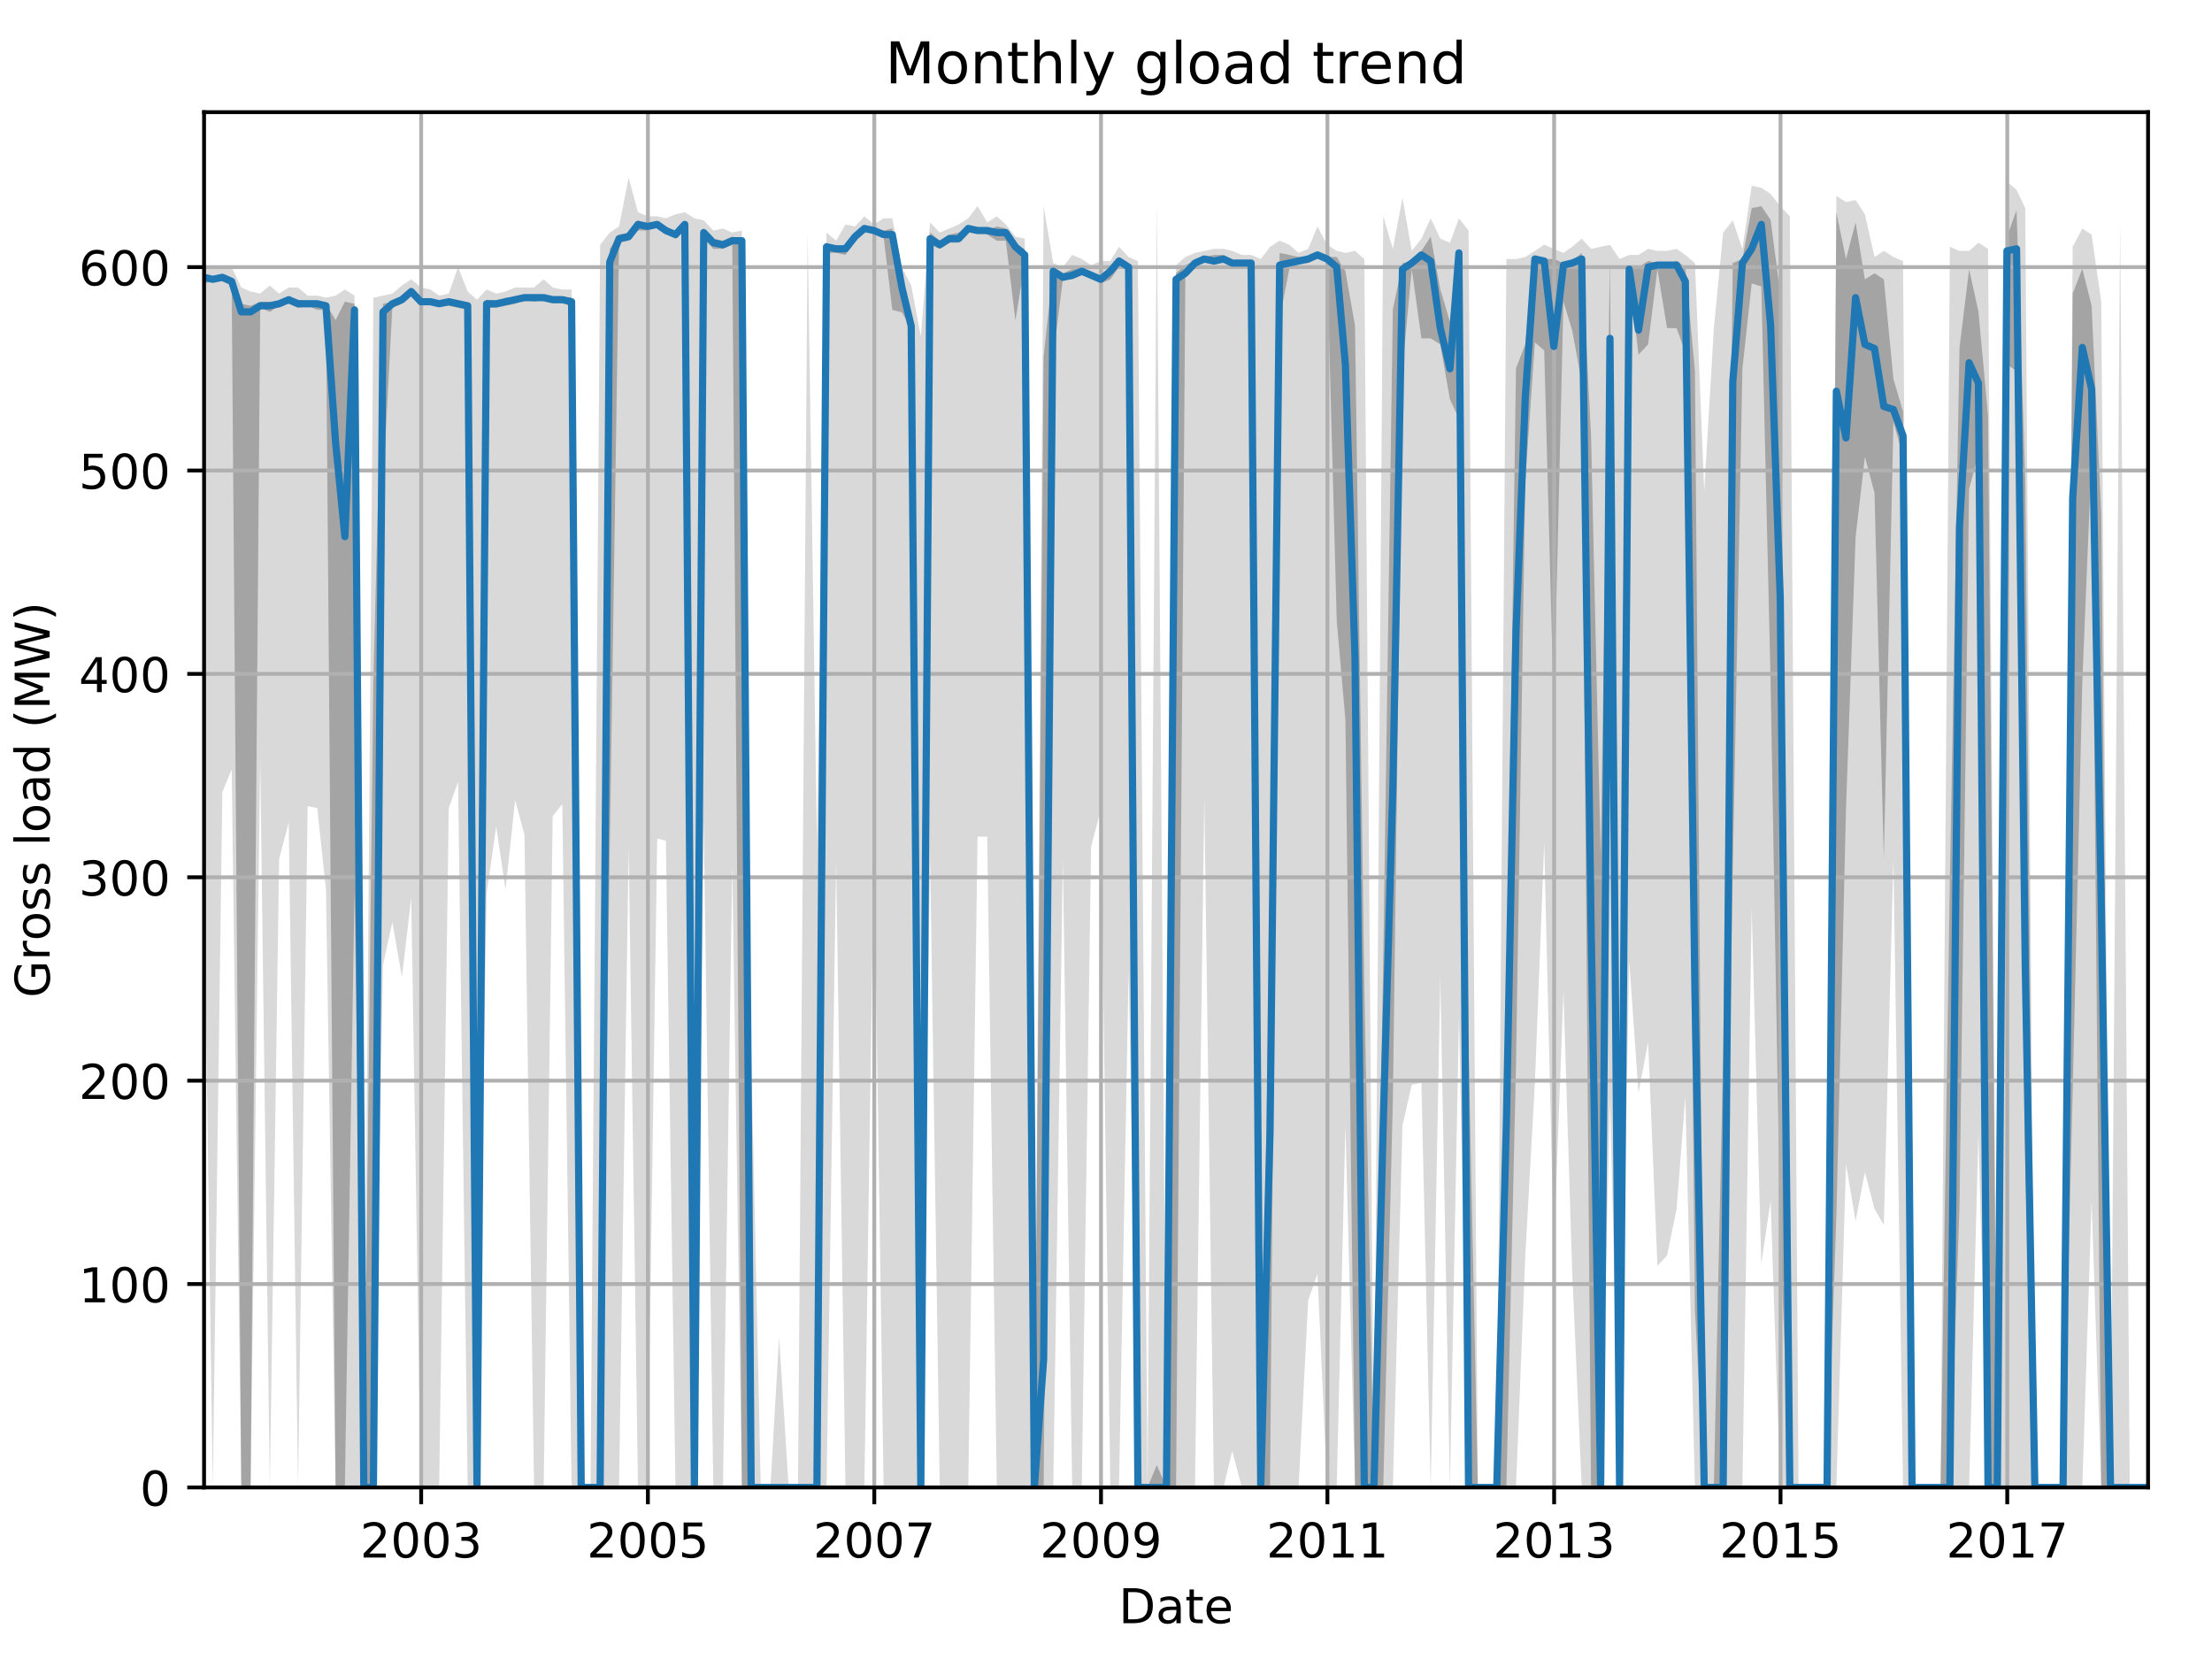 <?xml version="1.0" encoding="utf-8" standalone="no"?>
<!DOCTYPE svg PUBLIC "-//W3C//DTD SVG 1.1//EN"
  "http://www.w3.org/Graphics/SVG/1.1/DTD/svg11.dtd">
<!-- Created with matplotlib (http://matplotlib.org/) -->
<svg height="345.6pt" version="1.1" viewBox="0 0 460.8 345.6" width="460.8pt" xmlns="http://www.w3.org/2000/svg" xmlns:xlink="http://www.w3.org/1999/xlink">
 <defs>
  <style type="text/css">
*{stroke-linecap:butt;stroke-linejoin:round;}
  </style>
 </defs>
 <g id="figure_1">
  <g id="patch_1">
   <path d="M 0 345.6 
L 460.8 345.6 
L 460.8 0 
L 0 0 
z
" style="fill:none;"/>
  </g>
  <g id="axes_1">
   <g id="patch_2">
    <path d="M 42.511 309.863 
L 447.48 309.863 
L 447.48 23.365 
L 42.511 23.365 
z
" style="fill:none;"/>
   </g>
   <g id="PolyCollection_1">
    <path clip-path="url(#pc231d7dc46)" d="M 42.511 55.65 
L 42.511 183.604 
L 44.32 309.863 
L 46.323 164.962 
L 48.261 160.301 
L 50.264 309.863 
L 52.203 309.863 
L 54.205 158.183 
L 56.208 309.863 
L 58.147 178.944 
L 60.149 171.317 
L 62.088 309.863 
L 64.091 167.928 
L 66.094 168.351 
L 67.903 185.299 
L 69.905 309.863 
L 71.844 309.863 
L 73.847 309.863 
L 75.785 309.863 
L 77.788 309.863 
L 79.791 200.975 
L 81.729 192.078 
L 83.732 203.518 
L 85.67 186.994 
L 87.673 309.863 
L 89.676 309.863 
L 91.485 309.863 
L 93.488 168.351 
L 95.426 162.843 
L 97.429 309.863 
L 99.367 309.863 
L 101.37 186.146 
L 103.373 172.165 
L 105.311 185.299 
L 107.314 166.657 
L 109.252 173.859 
L 111.255 309.863 
L 113.258 309.863 
L 115.132 170.046 
L 117.135 167.504 
L 119.073 309.863 
L 121.076 309.863 
L 123.014 309.863 
L 125.017 309.863 
L 127.02 309.863 
L 128.958 309.863 
L 130.961 176.401 
L 132.899 309.863 
L 134.902 309.863 
L 136.905 174.707 
L 138.714 175.13 
L 140.717 309.863 
L 142.655 309.863 
L 144.658 309.863 
L 146.596 171.317 
L 148.599 309.863 
L 150.602 309.863 
L 152.54 180.215 
L 154.543 309.863 
L 156.481 309.863 
L 158.484 309.863 
L 160.487 309.863 
L 162.296 309.863 
L 164.299 309.863 
L 166.237 309.863 
L 168.24 309.863 
L 170.178 309.863 
L 172.181 309.863 
L 174.184 179.367 
L 176.123 309.863 
L 178.125 309.863 
L 180.064 309.863 
L 182.067 175.978 
L 184.069 309.863 
L 185.878 309.863 
L 187.881 309.863 
L 189.82 309.863 
L 191.822 309.863 
L 193.761 178.944 
L 195.764 309.863 
L 197.767 309.863 
L 199.705 309.863 
L 201.708 309.863 
L 203.646 174.283 
L 205.649 174.283 
L 207.652 309.863 
L 209.525 309.863 
L 211.528 309.863 
L 213.466 309.863 
L 215.469 309.863 
L 217.408 309.863 
L 219.41 309.863 
L 221.413 178.944 
L 223.352 309.863 
L 225.355 309.863 
L 227.293 176.401 
L 229.296 168.775 
L 231.299 309.863 
L 233.108 309.863 
L 235.11 202.247 
L 237.049 309.863 
L 239.052 309.863 
L 240.99 309.863 
L 242.993 309.863 
L 244.996 309.863 
L 246.934 309.863 
L 248.937 309.863 
L 250.875 166.233 
L 252.878 309.863 
L 254.881 309.863 
L 256.69 302.237 
L 258.693 309.863 
L 260.631 309.863 
L 262.634 309.863 
L 264.572 309.863 
L 266.575 309.863 
L 268.578 309.863 
L 270.516 309.863 
L 272.519 270.884 
L 274.457 265.376 
L 276.46 309.863 
L 278.463 309.863 
L 280.272 234.447 
L 282.275 309.863 
L 284.213 309.863 
L 286.216 309.863 
L 288.154 309.863 
L 290.157 309.863 
L 292.16 234.447 
L 294.098 225.973 
L 296.101 225.549 
L 298.04 309.863 
L 300.042 203.518 
L 302.045 309.863 
L 303.919 211.991 
L 305.922 309.863 
L 307.86 309.863 
L 309.863 309.863 
L 311.801 309.863 
L 313.804 309.863 
L 315.807 309.863 
L 317.745 261.563 
L 319.748 225.549 
L 321.686 175.554 
L 323.689 260.292 
L 325.692 206.483 
L 327.501 264.529 
L 329.504 309.863 
L 331.442 309.863 
L 333.445 309.863 
L 335.384 229.363 
L 337.386 309.863 
L 339.389 200.128 
L 341.328 227.668 
L 343.33 217.076 
L 345.269 263.681 
L 347.272 261.563 
L 349.274 251.818 
L 351.083 228.515 
L 353.086 309.863 
L 355.025 309.863 
L 357.028 309.863 
L 358.966 309.863 
L 360.969 309.863 
L 362.972 309.863 
L 364.91 189.112 
L 366.913 263.258 
L 368.851 250.123 
L 370.854 309.863 
L 372.857 309.863 
L 374.666 309.863 
L 376.669 309.863 
L 378.607 309.863 
L 380.61 309.863 
L 382.548 309.863 
L 384.551 242.497 
L 386.554 254.36 
L 388.492 244.192 
L 390.495 251.818 
L 392.433 255.208 
L 394.436 178.944 
L 396.439 309.863 
L 398.313 309.863 
L 400.315 309.863 
L 402.254 309.863 
L 404.257 309.863 
L 406.195 309.863 
L 408.198 309.863 
L 410.201 309.863 
L 412.139 236.142 
L 414.142 309.863 
L 416.08 309.863 
L 418.083 309.863 
L 420.086 309.863 
L 421.895 309.863 
L 423.898 309.863 
L 425.836 309.863 
L 427.839 309.863 
L 429.777 309.863 
L 431.78 309.863 
L 433.783 309.863 
L 435.721 250.123 
L 437.724 309.863 
L 439.662 309.863 
L 441.665 309.863 
L 443.668 309.863 
L 445.477 309.863 
L 447.48 309.863 
L 447.48 309.863 
L 447.48 309.863 
L 445.477 309.863 
L 443.668 309.863 
L 441.665 46.329 
L 439.662 309.863 
L 437.724 62.853 
L 435.721 48.871 
L 433.783 47.6 
L 431.78 51.413 
L 429.777 309.863 
L 427.839 309.863 
L 425.836 309.863 
L 423.898 309.863 
L 421.895 43.363 
L 420.086 39.55 
L 418.083 37.855 
L 416.08 309.863 
L 414.142 51.837 
L 412.139 50.566 
L 410.201 52.261 
L 408.198 52.261 
L 406.195 51.413 
L 404.257 309.863 
L 402.254 309.863 
L 400.315 309.863 
L 398.313 309.863 
L 396.439 54.379 
L 394.436 53.532 
L 392.433 52.261 
L 390.495 53.532 
L 388.492 44.634 
L 386.554 41.668 
L 384.551 42.092 
L 382.548 40.821 
L 380.61 309.863 
L 378.607 309.863 
L 376.669 309.863 
L 374.666 309.863 
L 372.857 45.058 
L 370.854 42.939 
L 368.851 40.397 
L 366.913 39.126 
L 364.91 38.703 
L 362.972 51.837 
L 360.969 45.905 
L 358.966 48.447 
L 357.028 68.361 
L 355.025 102.256 
L 353.086 54.803 
L 351.083 53.108 
L 349.274 51.837 
L 347.272 52.261 
L 345.269 52.261 
L 343.33 51.837 
L 341.328 53.108 
L 339.389 53.108 
L 337.386 53.955 
L 335.384 50.99 
L 333.445 51.413 
L 331.442 51.837 
L 329.504 49.719 
L 327.501 51.413 
L 325.692 52.684 
L 323.689 51.837 
L 321.686 50.99 
L 319.748 52.261 
L 317.745 53.532 
L 315.807 53.955 
L 313.804 53.955 
L 311.801 309.863 
L 309.863 309.863 
L 307.86 309.863 
L 305.922 48.024 
L 303.919 45.482 
L 302.045 50.566 
L 300.042 49.719 
L 298.04 45.482 
L 296.101 49.719 
L 294.098 52.261 
L 292.16 41.245 
L 290.157 51.837 
L 288.154 45.058 
L 286.216 309.863 
L 284.213 53.955 
L 282.275 52.261 
L 280.272 52.684 
L 278.463 52.261 
L 276.46 50.99 
L 274.457 47.176 
L 272.519 51.837 
L 270.516 52.684 
L 268.578 50.99 
L 266.575 50.142 
L 264.572 51.413 
L 262.634 53.955 
L 260.631 53.108 
L 258.693 53.108 
L 256.69 52.261 
L 254.881 51.837 
L 252.878 51.837 
L 250.875 52.261 
L 248.937 52.684 
L 246.934 53.532 
L 244.996 55.226 
L 242.993 309.863 
L 240.99 42.092 
L 239.052 309.863 
L 237.049 54.379 
L 235.11 53.532 
L 233.108 51.413 
L 231.299 54.379 
L 229.296 54.379 
L 227.293 55.226 
L 225.355 53.955 
L 223.352 53.108 
L 221.413 55.65 
L 219.41 54.803 
L 217.408 42.939 
L 215.469 309.863 
L 213.466 49.719 
L 211.528 49.295 
L 209.525 46.753 
L 207.652 45.058 
L 205.649 46.329 
L 203.646 42.939 
L 201.708 45.482 
L 199.705 46.753 
L 197.767 47.6 
L 195.764 48.447 
L 193.761 46.329 
L 191.822 70.056 
L 189.82 59.463 
L 187.881 55.65 
L 185.878 45.482 
L 184.069 45.482 
L 182.067 46.753 
L 180.064 45.058 
L 178.125 47.176 
L 176.123 46.753 
L 174.184 50.142 
L 172.181 48.447 
L 170.178 175.13 
L 168.24 48.447 
L 166.237 309.863 
L 164.299 309.863 
L 162.296 278.511 
L 160.487 309.863 
L 158.484 309.863 
L 156.481 218.77 
L 154.543 48.024 
L 152.54 48.447 
L 150.602 47.6 
L 148.599 48.024 
L 146.596 45.905 
L 144.658 45.482 
L 142.655 44.211 
L 140.717 44.634 
L 138.714 45.482 
L 136.905 45.058 
L 134.902 45.058 
L 132.899 44.211 
L 130.961 37.008 
L 128.958 47.176 
L 127.02 48.447 
L 125.017 50.99 
L 123.014 309.863 
L 121.076 309.863 
L 119.073 60.311 
L 117.135 60.311 
L 115.132 59.887 
L 113.258 58.192 
L 111.255 59.887 
L 109.252 59.887 
L 107.314 59.887 
L 105.311 60.734 
L 103.373 61.158 
L 101.37 60.311 
L 99.367 62.429 
L 97.429 60.734 
L 95.426 55.65 
L 93.488 61.158 
L 91.485 61.582 
L 89.676 60.311 
L 87.673 59.887 
L 85.67 58.192 
L 83.732 59.463 
L 81.729 61.158 
L 79.791 61.582 
L 77.788 62.005 
L 75.785 309.863 
L 73.847 61.582 
L 71.844 60.311 
L 69.905 61.582 
L 67.903 62.005 
L 66.094 61.582 
L 64.091 61.582 
L 62.088 59.887 
L 60.149 59.887 
L 58.147 61.158 
L 56.208 59.463 
L 54.205 61.158 
L 52.203 60.734 
L 50.264 59.887 
L 48.261 55.65 
L 46.323 55.65 
L 44.32 55.65 
L 42.511 55.65 
z
" style="fill:#808080;fill-opacity:0.3;"/>
   </g>
   <g id="PolyCollection_2">
    <path clip-path="url(#pc231d7dc46)" d="M 42.511 57.345 
L 42.511 59.04 
L 44.32 58.616 
L 46.323 58.616 
L 48.261 59.463 
L 50.264 309.863 
L 52.203 309.863 
L 54.205 64.124 
L 56.208 64.971 
L 58.147 63.7 
L 60.149 63.277 
L 62.088 64.124 
L 64.091 63.7 
L 66.094 64.548 
L 67.903 64.548 
L 69.905 309.863 
L 71.844 309.863 
L 73.847 185.829 
L 75.785 309.863 
L 77.788 309.863 
L 79.791 101.091 
L 81.729 64.124 
L 83.732 63.277 
L 85.67 61.158 
L 87.673 63.7 
L 89.676 63.277 
L 91.485 63.7 
L 93.488 63.7 
L 95.426 64.124 
L 97.429 64.548 
L 99.367 309.863 
L 101.37 64.124 
L 103.373 64.124 
L 105.311 63.7 
L 107.314 63.277 
L 109.252 62.429 
L 111.255 62.853 
L 113.258 62.429 
L 115.132 62.853 
L 117.135 62.853 
L 119.073 64.124 
L 121.076 309.863 
L 123.014 309.863 
L 125.017 309.863 
L 127.02 177.249 
L 128.958 50.566 
L 130.961 50.142 
L 132.899 48.024 
L 134.902 48.024 
L 136.905 47.176 
L 138.714 48.447 
L 140.717 49.719 
L 142.655 48.024 
L 144.658 309.863 
L 146.596 49.719 
L 148.599 51.837 
L 150.602 51.837 
L 152.54 50.99 
L 154.543 309.863 
L 156.481 309.863 
L 158.484 309.863 
L 160.487 309.863 
L 162.296 309.863 
L 164.299 309.863 
L 166.237 309.863 
L 168.24 309.863 
L 170.178 309.863 
L 172.181 52.684 
L 174.184 52.684 
L 176.123 53.108 
L 178.125 50.142 
L 180.064 48.024 
L 182.067 48.447 
L 184.069 49.295 
L 185.878 64.548 
L 187.881 65.077 
L 189.82 68.361 
L 191.822 309.863 
L 193.761 50.99 
L 195.764 51.837 
L 197.767 50.566 
L 199.705 50.566 
L 201.708 48.024 
L 203.646 48.024 
L 205.649 48.871 
L 207.652 50.142 
L 209.525 50.142 
L 211.528 66.772 
L 213.466 54.803 
L 215.469 309.863 
L 217.408 309.863 
L 219.41 74.292 
L 221.413 58.192 
L 223.352 58.192 
L 225.355 57.345 
L 227.293 57.769 
L 229.296 59.04 
L 231.299 58.192 
L 233.108 55.65 
L 235.11 56.074 
L 237.049 309.863 
L 239.052 309.863 
L 240.99 309.863 
L 242.993 309.863 
L 244.996 309.863 
L 246.934 57.769 
L 248.937 54.803 
L 250.875 54.379 
L 252.878 55.226 
L 254.881 54.379 
L 256.69 54.803 
L 258.693 55.226 
L 260.631 55.65 
L 262.634 309.863 
L 264.572 309.863 
L 266.575 66.348 
L 268.578 56.074 
L 270.516 54.803 
L 272.519 54.803 
L 274.457 53.532 
L 276.46 54.803 
L 278.463 129.266 
L 280.272 149.921 
L 282.275 309.863 
L 284.213 309.863 
L 286.216 309.863 
L 288.154 309.863 
L 290.157 229.363 
L 292.16 76.835 
L 294.098 56.074 
L 296.101 70.479 
L 298.04 70.479 
L 300.042 71.75 
L 302.045 83.19 
L 303.919 87.215 
L 305.922 309.863 
L 307.86 309.863 
L 309.863 309.863 
L 311.801 309.863 
L 313.804 309.863 
L 315.807 222.054 
L 317.745 100.243 
L 319.748 71.327 
L 321.686 73.021 
L 323.689 147.591 
L 325.692 62.853 
L 327.501 68.785 
L 329.504 79.589 
L 331.442 309.863 
L 333.445 309.863 
L 335.384 119.309 
L 337.386 309.863 
L 339.389 57.345 
L 341.328 73.869 
L 343.33 71.75 
L 345.269 56.074 
L 347.272 68.361 
L 349.274 68.361 
L 351.083 73.445 
L 353.086 272.897 
L 355.025 309.863 
L 357.028 309.863 
L 358.966 309.863 
L 360.969 181.38 
L 362.972 76.835 
L 364.91 59.04 
L 366.913 59.675 
L 368.851 142.083 
L 370.854 256.691 
L 372.857 309.863 
L 374.666 309.863 
L 376.669 309.863 
L 378.607 309.863 
L 380.61 309.863 
L 382.548 253.407 
L 384.551 168.563 
L 386.554 111.895 
L 388.492 95.159 
L 390.495 102.68 
L 392.433 178.944 
L 394.436 87.851 
L 396.439 95.053 
L 398.313 309.863 
L 400.315 309.863 
L 402.254 309.863 
L 404.257 309.863 
L 406.195 309.863 
L 408.198 251.394 
L 410.201 101.832 
L 412.139 94.63 
L 414.142 309.863 
L 416.08 309.863 
L 418.083 75.987 
L 420.086 77.258 
L 421.895 243.344 
L 423.898 309.863 
L 425.836 309.863 
L 427.839 309.863 
L 429.777 309.863 
L 431.78 227.244 
L 433.783 141.977 
L 435.721 95.053 
L 437.724 309.863 
L 439.662 309.863 
L 441.665 309.863 
L 443.668 309.863 
L 445.477 309.863 
L 447.48 309.863 
L 447.48 309.863 
L 447.48 309.863 
L 445.477 309.863 
L 443.668 309.863 
L 441.665 309.863 
L 439.662 309.863 
L 437.724 107.022 
L 435.721 63.7 
L 433.783 55.968 
L 431.78 61.158 
L 429.777 309.863 
L 427.839 309.863 
L 425.836 309.863 
L 423.898 309.863 
L 421.895 99.714 
L 420.086 43.787 
L 418.083 49.295 
L 416.08 309.863 
L 414.142 86.579 
L 412.139 64.865 
L 410.201 56.074 
L 408.198 72.492 
L 406.195 183.181 
L 404.257 309.863 
L 402.254 309.863 
L 400.315 309.863 
L 398.313 309.863 
L 396.439 85.732 
L 394.436 78.953 
L 392.433 58.192 
L 390.495 56.921 
L 388.492 58.192 
L 386.554 46.329 
L 384.551 53.955 
L 382.548 44.211 
L 380.61 309.863 
L 378.607 309.863 
L 376.669 309.863 
L 374.666 309.863 
L 372.857 309.863 
L 370.854 61.052 
L 368.851 45.799 
L 366.913 42.939 
L 364.91 43.363 
L 362.972 53.955 
L 360.969 54.803 
L 358.966 218.982 
L 357.028 309.863 
L 355.025 309.863 
L 353.086 77.258 
L 351.083 55.65 
L 349.274 54.379 
L 347.272 54.803 
L 345.269 54.803 
L 343.33 54.379 
L 341.328 55.65 
L 339.389 55.65 
L 337.386 309.863 
L 335.384 53.955 
L 333.445 178.096 
L 331.442 90.71 
L 329.504 52.684 
L 327.501 54.379 
L 325.692 54.803 
L 323.689 53.955 
L 321.686 53.955 
L 319.748 53.532 
L 317.745 71.75 
L 315.807 76.729 
L 313.804 217.076 
L 311.801 309.863 
L 309.863 309.863 
L 307.86 309.863 
L 305.922 217.499 
L 303.919 51.837 
L 302.045 66.984 
L 300.042 60.311 
L 298.04 49.295 
L 296.101 52.261 
L 294.098 54.379 
L 292.16 54.803 
L 290.157 64.442 
L 288.154 199.916 
L 286.216 309.863 
L 284.213 205.742 
L 282.275 67.831 
L 280.272 56.498 
L 278.463 53.532 
L 276.46 53.532 
L 274.457 52.684 
L 272.519 53.532 
L 270.516 53.532 
L 268.578 53.108 
L 266.575 52.684 
L 264.572 188.794 
L 262.634 309.863 
L 260.631 54.379 
L 258.693 54.379 
L 256.69 54.379 
L 254.881 53.108 
L 252.878 53.108 
L 250.875 53.532 
L 248.937 54.379 
L 246.934 55.226 
L 244.996 56.921 
L 242.993 309.863 
L 240.99 305.203 
L 239.052 309.863 
L 237.049 309.863 
L 235.11 54.803 
L 233.108 53.532 
L 231.299 56.074 
L 229.296 57.769 
L 227.293 56.921 
L 225.355 56.074 
L 223.352 56.074 
L 221.413 56.921 
L 219.41 55.65 
L 217.408 74.292 
L 215.469 309.863 
L 213.466 51.837 
L 211.528 50.99 
L 209.525 47.6 
L 207.652 47.176 
L 205.649 48.024 
L 203.646 47.6 
L 201.708 47.176 
L 199.705 48.447 
L 197.767 48.871 
L 195.764 50.142 
L 193.761 48.447 
L 191.822 309.863 
L 189.82 66.242 
L 187.881 59.887 
L 185.878 47.6 
L 184.069 48.024 
L 182.067 47.6 
L 180.064 47.176 
L 178.125 48.871 
L 176.123 50.99 
L 174.184 51.413 
L 172.181 50.566 
L 170.178 309.863 
L 168.24 309.863 
L 166.237 309.863 
L 164.299 309.863 
L 162.296 309.863 
L 160.487 309.863 
L 158.484 309.863 
L 156.481 309.863 
L 154.543 49.719 
L 152.54 49.295 
L 150.602 50.142 
L 148.599 49.719 
L 146.596 47.6 
L 144.658 309.863 
L 142.655 46.329 
L 140.717 48.447 
L 138.714 47.176 
L 136.905 46.329 
L 134.902 46.753 
L 132.899 45.905 
L 130.961 48.447 
L 128.958 48.871 
L 127.02 51.837 
L 125.017 309.863 
L 123.014 309.863 
L 121.076 309.863 
L 119.073 62.005 
L 117.135 62.005 
L 115.132 62.005 
L 113.258 61.582 
L 111.255 61.582 
L 109.252 61.582 
L 107.314 62.005 
L 105.311 62.005 
L 103.373 62.853 
L 101.37 62.429 
L 99.367 309.863 
L 97.429 63.277 
L 95.426 62.853 
L 93.488 62.429 
L 91.485 62.853 
L 89.676 62.429 
L 87.673 62.429 
L 85.67 59.887 
L 83.732 61.582 
L 81.729 62.853 
L 79.791 63.277 
L 77.788 141.235 
L 75.785 309.863 
L 73.847 63.277 
L 71.844 62.853 
L 69.905 66.666 
L 67.903 63.277 
L 66.094 62.853 
L 64.091 62.853 
L 62.088 62.429 
L 60.149 62.005 
L 58.147 62.853 
L 56.208 62.853 
L 54.205 62.853 
L 52.203 63.7 
L 50.264 63.277 
L 48.261 58.192 
L 46.323 57.345 
L 44.32 57.769 
L 42.511 57.345 
z
" style="fill:#808080;fill-opacity:0.6;"/>
   </g>
   <g id="matplotlib.axis_1">
    <g id="xtick_1">
     <g id="line2d_1">
      <path clip-path="url(#pc231d7dc46)" d="M 87.737 309.863 
L 87.737 23.365 
" style="fill:none;stroke:#b0b0b0;stroke-linecap:square;stroke-width:0.8;"/>
     </g>
     <g id="line2d_2">
      <defs>
       <path d="M 0 0 
L 0 3.5 
" id="m96aa575b6f" style="stroke:#000000;stroke-width:0.8;"/>
      </defs>
      <g>
       <use style="stroke:#000000;stroke-width:0.8;" x="87.737" xlink:href="#m96aa575b6f" y="309.863"/>
      </g>
     </g>
     <g id="text_1">
      <!-- 2003 -->
      <defs>
       <path d="M 19.188 8.297 
L 53.609 8.297 
L 53.609 0 
L 7.328 0 
L 7.328 8.297 
Q 12.938 14.109 22.625 23.891 
Q 32.328 33.688 34.812 36.531 
Q 39.547 41.844 41.422 45.531 
Q 43.312 49.219 43.312 52.781 
Q 43.312 58.594 39.234 62.25 
Q 35.156 65.922 28.609 65.922 
Q 23.969 65.922 18.812 64.312 
Q 13.672 62.703 7.812 59.422 
L 7.812 69.391 
Q 13.766 71.781 18.938 73 
Q 24.125 74.219 28.422 74.219 
Q 39.75 74.219 46.484 68.547 
Q 53.219 62.891 53.219 53.422 
Q 53.219 48.922 51.531 44.891 
Q 49.859 40.875 45.406 35.406 
Q 44.188 33.984 37.641 27.219 
Q 31.109 20.453 19.188 8.297 
z
" id="DejaVuSans-32"/>
       <path d="M 31.781 66.406 
Q 24.172 66.406 20.328 58.906 
Q 16.5 51.422 16.5 36.375 
Q 16.5 21.391 20.328 13.891 
Q 24.172 6.391 31.781 6.391 
Q 39.453 6.391 43.281 13.891 
Q 47.125 21.391 47.125 36.375 
Q 47.125 51.422 43.281 58.906 
Q 39.453 66.406 31.781 66.406 
z
M 31.781 74.219 
Q 44.047 74.219 50.516 64.516 
Q 56.984 54.828 56.984 36.375 
Q 56.984 17.969 50.516 8.266 
Q 44.047 -1.422 31.781 -1.422 
Q 19.531 -1.422 13.062 8.266 
Q 6.594 17.969 6.594 36.375 
Q 6.594 54.828 13.062 64.516 
Q 19.531 74.219 31.781 74.219 
z
" id="DejaVuSans-30"/>
       <path d="M 40.578 39.312 
Q 47.656 37.797 51.625 33 
Q 55.609 28.219 55.609 21.188 
Q 55.609 10.406 48.188 4.484 
Q 40.766 -1.422 27.094 -1.422 
Q 22.516 -1.422 17.656 -0.516 
Q 12.797 0.391 7.625 2.203 
L 7.625 11.719 
Q 11.719 9.328 16.594 8.109 
Q 21.484 6.891 26.812 6.891 
Q 36.078 6.891 40.938 10.547 
Q 45.797 14.203 45.797 21.188 
Q 45.797 27.641 41.281 31.266 
Q 36.766 34.906 28.719 34.906 
L 20.219 34.906 
L 20.219 43.016 
L 29.109 43.016 
Q 36.375 43.016 40.234 45.922 
Q 44.094 48.828 44.094 54.297 
Q 44.094 59.906 40.109 62.906 
Q 36.141 65.922 28.719 65.922 
Q 24.656 65.922 20.016 65.031 
Q 15.375 64.156 9.812 62.312 
L 9.812 71.094 
Q 15.438 72.656 20.344 73.438 
Q 25.25 74.219 29.594 74.219 
Q 40.828 74.219 47.359 69.109 
Q 53.906 64.016 53.906 55.328 
Q 53.906 49.266 50.438 45.094 
Q 46.969 40.922 40.578 39.312 
z
" id="DejaVuSans-33"/>
      </defs>
      <g transform="translate(75.012 324.462)scale(0.1 -0.1)">
       <use xlink:href="#DejaVuSans-32"/>
       <use x="63.623" xlink:href="#DejaVuSans-30"/>
       <use x="127.246" xlink:href="#DejaVuSans-30"/>
       <use x="190.869" xlink:href="#DejaVuSans-33"/>
      </g>
     </g>
    </g>
    <g id="xtick_2">
     <g id="line2d_3">
      <path clip-path="url(#pc231d7dc46)" d="M 134.967 309.863 
L 134.967 23.365 
" style="fill:none;stroke:#b0b0b0;stroke-linecap:square;stroke-width:0.8;"/>
     </g>
     <g id="line2d_4">
      <g>
       <use style="stroke:#000000;stroke-width:0.8;" x="134.967" xlink:href="#m96aa575b6f" y="309.863"/>
      </g>
     </g>
     <g id="text_2">
      <!-- 2005 -->
      <defs>
       <path d="M 10.797 72.906 
L 49.516 72.906 
L 49.516 64.594 
L 19.828 64.594 
L 19.828 46.734 
Q 21.969 47.469 24.109 47.828 
Q 26.266 48.188 28.422 48.188 
Q 40.625 48.188 47.75 41.5 
Q 54.891 34.812 54.891 23.391 
Q 54.891 11.625 47.562 5.094 
Q 40.234 -1.422 26.906 -1.422 
Q 22.312 -1.422 17.547 -0.641 
Q 12.797 0.141 7.719 1.703 
L 7.719 11.625 
Q 12.109 9.234 16.797 8.062 
Q 21.484 6.891 26.703 6.891 
Q 35.156 6.891 40.078 11.328 
Q 45.016 15.766 45.016 23.391 
Q 45.016 31 40.078 35.438 
Q 35.156 39.891 26.703 39.891 
Q 22.75 39.891 18.812 39.016 
Q 14.891 38.141 10.797 36.281 
z
" id="DejaVuSans-35"/>
      </defs>
      <g transform="translate(122.242 324.462)scale(0.1 -0.1)">
       <use xlink:href="#DejaVuSans-32"/>
       <use x="63.623" xlink:href="#DejaVuSans-30"/>
       <use x="127.246" xlink:href="#DejaVuSans-30"/>
       <use x="190.869" xlink:href="#DejaVuSans-35"/>
      </g>
     </g>
    </g>
    <g id="xtick_3">
     <g id="line2d_5">
      <path clip-path="url(#pc231d7dc46)" d="M 182.131 309.863 
L 182.131 23.365 
" style="fill:none;stroke:#b0b0b0;stroke-linecap:square;stroke-width:0.8;"/>
     </g>
     <g id="line2d_6">
      <g>
       <use style="stroke:#000000;stroke-width:0.8;" x="182.131" xlink:href="#m96aa575b6f" y="309.863"/>
      </g>
     </g>
     <g id="text_3">
      <!-- 2007 -->
      <defs>
       <path d="M 8.203 72.906 
L 55.078 72.906 
L 55.078 68.703 
L 28.609 0 
L 18.312 0 
L 43.219 64.594 
L 8.203 64.594 
z
" id="DejaVuSans-37"/>
      </defs>
      <g transform="translate(169.406 324.462)scale(0.1 -0.1)">
       <use xlink:href="#DejaVuSans-32"/>
       <use x="63.623" xlink:href="#DejaVuSans-30"/>
       <use x="127.246" xlink:href="#DejaVuSans-30"/>
       <use x="190.869" xlink:href="#DejaVuSans-37"/>
      </g>
     </g>
    </g>
    <g id="xtick_4">
     <g id="line2d_7">
      <path clip-path="url(#pc231d7dc46)" d="M 229.36 309.863 
L 229.36 23.365 
" style="fill:none;stroke:#b0b0b0;stroke-linecap:square;stroke-width:0.8;"/>
     </g>
     <g id="line2d_8">
      <g>
       <use style="stroke:#000000;stroke-width:0.8;" x="229.36" xlink:href="#m96aa575b6f" y="309.863"/>
      </g>
     </g>
     <g id="text_4">
      <!-- 2009 -->
      <defs>
       <path d="M 10.984 1.516 
L 10.984 10.5 
Q 14.703 8.734 18.5 7.812 
Q 22.312 6.891 25.984 6.891 
Q 35.75 6.891 40.891 13.453 
Q 46.047 20.016 46.781 33.406 
Q 43.953 29.203 39.594 26.953 
Q 35.25 24.703 29.984 24.703 
Q 19.047 24.703 12.672 31.312 
Q 6.297 37.938 6.297 49.422 
Q 6.297 60.641 12.938 67.422 
Q 19.578 74.219 30.609 74.219 
Q 43.266 74.219 49.922 64.516 
Q 56.594 54.828 56.594 36.375 
Q 56.594 19.141 48.406 8.859 
Q 40.234 -1.422 26.422 -1.422 
Q 22.703 -1.422 18.891 -0.688 
Q 15.094 0.047 10.984 1.516 
z
M 30.609 32.422 
Q 37.25 32.422 41.125 36.953 
Q 45.016 41.5 45.016 49.422 
Q 45.016 57.281 41.125 61.844 
Q 37.25 66.406 30.609 66.406 
Q 23.969 66.406 20.094 61.844 
Q 16.219 57.281 16.219 49.422 
Q 16.219 41.5 20.094 36.953 
Q 23.969 32.422 30.609 32.422 
z
" id="DejaVuSans-39"/>
      </defs>
      <g transform="translate(216.635 324.462)scale(0.1 -0.1)">
       <use xlink:href="#DejaVuSans-32"/>
       <use x="63.623" xlink:href="#DejaVuSans-30"/>
       <use x="127.246" xlink:href="#DejaVuSans-30"/>
       <use x="190.869" xlink:href="#DejaVuSans-39"/>
      </g>
     </g>
    </g>
    <g id="xtick_5">
     <g id="line2d_9">
      <path clip-path="url(#pc231d7dc46)" d="M 276.525 309.863 
L 276.525 23.365 
" style="fill:none;stroke:#b0b0b0;stroke-linecap:square;stroke-width:0.8;"/>
     </g>
     <g id="line2d_10">
      <g>
       <use style="stroke:#000000;stroke-width:0.8;" x="276.525" xlink:href="#m96aa575b6f" y="309.863"/>
      </g>
     </g>
     <g id="text_5">
      <!-- 2011 -->
      <defs>
       <path d="M 12.406 8.297 
L 28.516 8.297 
L 28.516 63.922 
L 10.984 60.406 
L 10.984 69.391 
L 28.422 72.906 
L 38.281 72.906 
L 38.281 8.297 
L 54.391 8.297 
L 54.391 0 
L 12.406 0 
z
" id="DejaVuSans-31"/>
      </defs>
      <g transform="translate(263.8 324.462)scale(0.1 -0.1)">
       <use xlink:href="#DejaVuSans-32"/>
       <use x="63.623" xlink:href="#DejaVuSans-30"/>
       <use x="127.246" xlink:href="#DejaVuSans-31"/>
       <use x="190.869" xlink:href="#DejaVuSans-31"/>
      </g>
     </g>
    </g>
    <g id="xtick_6">
     <g id="line2d_11">
      <path clip-path="url(#pc231d7dc46)" d="M 323.754 309.863 
L 323.754 23.365 
" style="fill:none;stroke:#b0b0b0;stroke-linecap:square;stroke-width:0.8;"/>
     </g>
     <g id="line2d_12">
      <g>
       <use style="stroke:#000000;stroke-width:0.8;" x="323.754" xlink:href="#m96aa575b6f" y="309.863"/>
      </g>
     </g>
     <g id="text_6">
      <!-- 2013 -->
      <g transform="translate(311.029 324.462)scale(0.1 -0.1)">
       <use xlink:href="#DejaVuSans-32"/>
       <use x="63.623" xlink:href="#DejaVuSans-30"/>
       <use x="127.246" xlink:href="#DejaVuSans-31"/>
       <use x="190.869" xlink:href="#DejaVuSans-33"/>
      </g>
     </g>
    </g>
    <g id="xtick_7">
     <g id="line2d_13">
      <path clip-path="url(#pc231d7dc46)" d="M 370.918 309.863 
L 370.918 23.365 
" style="fill:none;stroke:#b0b0b0;stroke-linecap:square;stroke-width:0.8;"/>
     </g>
     <g id="line2d_14">
      <g>
       <use style="stroke:#000000;stroke-width:0.8;" x="370.918" xlink:href="#m96aa575b6f" y="309.863"/>
      </g>
     </g>
     <g id="text_7">
      <!-- 2015 -->
      <g transform="translate(358.193 324.462)scale(0.1 -0.1)">
       <use xlink:href="#DejaVuSans-32"/>
       <use x="63.623" xlink:href="#DejaVuSans-30"/>
       <use x="127.246" xlink:href="#DejaVuSans-31"/>
       <use x="190.869" xlink:href="#DejaVuSans-35"/>
      </g>
     </g>
    </g>
    <g id="xtick_8">
     <g id="line2d_15">
      <path clip-path="url(#pc231d7dc46)" d="M 418.148 309.863 
L 418.148 23.365 
" style="fill:none;stroke:#b0b0b0;stroke-linecap:square;stroke-width:0.8;"/>
     </g>
     <g id="line2d_16">
      <g>
       <use style="stroke:#000000;stroke-width:0.8;" x="418.148" xlink:href="#m96aa575b6f" y="309.863"/>
      </g>
     </g>
     <g id="text_8">
      <!-- 2017 -->
      <g transform="translate(405.423 324.462)scale(0.1 -0.1)">
       <use xlink:href="#DejaVuSans-32"/>
       <use x="63.623" xlink:href="#DejaVuSans-30"/>
       <use x="127.246" xlink:href="#DejaVuSans-31"/>
       <use x="190.869" xlink:href="#DejaVuSans-37"/>
      </g>
     </g>
    </g>
    <g id="text_9">
     <!-- Date -->
     <defs>
      <path d="M 19.672 64.797 
L 19.672 8.109 
L 31.594 8.109 
Q 46.688 8.109 53.688 14.938 
Q 60.688 21.781 60.688 36.531 
Q 60.688 51.172 53.688 57.984 
Q 46.688 64.797 31.594 64.797 
z
M 9.812 72.906 
L 30.078 72.906 
Q 51.266 72.906 61.172 64.094 
Q 71.094 55.281 71.094 36.531 
Q 71.094 17.672 61.125 8.828 
Q 51.172 0 30.078 0 
L 9.812 0 
z
" id="DejaVuSans-44"/>
      <path d="M 34.281 27.484 
Q 23.391 27.484 19.188 25 
Q 14.984 22.516 14.984 16.5 
Q 14.984 11.719 18.141 8.906 
Q 21.297 6.109 26.703 6.109 
Q 34.188 6.109 38.703 11.406 
Q 43.219 16.703 43.219 25.484 
L 43.219 27.484 
z
M 52.203 31.203 
L 52.203 0 
L 43.219 0 
L 43.219 8.297 
Q 40.141 3.328 35.547 0.953 
Q 30.953 -1.422 24.312 -1.422 
Q 15.922 -1.422 10.953 3.297 
Q 6 8.016 6 15.922 
Q 6 25.141 12.172 29.828 
Q 18.359 34.516 30.609 34.516 
L 43.219 34.516 
L 43.219 35.406 
Q 43.219 41.609 39.141 45 
Q 35.062 48.391 27.688 48.391 
Q 23 48.391 18.547 47.266 
Q 14.109 46.141 10.016 43.891 
L 10.016 52.203 
Q 14.938 54.109 19.578 55.047 
Q 24.219 56 28.609 56 
Q 40.484 56 46.344 49.844 
Q 52.203 43.703 52.203 31.203 
z
" id="DejaVuSans-61"/>
      <path d="M 18.312 70.219 
L 18.312 54.688 
L 36.812 54.688 
L 36.812 47.703 
L 18.312 47.703 
L 18.312 18.016 
Q 18.312 11.328 20.141 9.422 
Q 21.969 7.516 27.594 7.516 
L 36.812 7.516 
L 36.812 0 
L 27.594 0 
Q 17.188 0 13.234 3.875 
Q 9.281 7.766 9.281 18.016 
L 9.281 47.703 
L 2.688 47.703 
L 2.688 54.688 
L 9.281 54.688 
L 9.281 70.219 
z
" id="DejaVuSans-74"/>
      <path d="M 56.203 29.594 
L 56.203 25.203 
L 14.891 25.203 
Q 15.484 15.922 20.484 11.062 
Q 25.484 6.203 34.422 6.203 
Q 39.594 6.203 44.453 7.469 
Q 49.312 8.734 54.109 11.281 
L 54.109 2.781 
Q 49.266 0.734 44.188 -0.344 
Q 39.109 -1.422 33.891 -1.422 
Q 20.797 -1.422 13.156 6.188 
Q 5.516 13.812 5.516 26.812 
Q 5.516 40.234 12.766 48.109 
Q 20.016 56 32.328 56 
Q 43.359 56 49.781 48.891 
Q 56.203 41.797 56.203 29.594 
z
M 47.219 32.234 
Q 47.125 39.594 43.094 43.984 
Q 39.062 48.391 32.422 48.391 
Q 24.906 48.391 20.391 44.141 
Q 15.875 39.891 15.188 32.172 
z
" id="DejaVuSans-65"/>
     </defs>
     <g transform="translate(233.045 338.14)scale(0.1 -0.1)">
      <use xlink:href="#DejaVuSans-44"/>
      <use x="77.002" xlink:href="#DejaVuSans-61"/>
      <use x="138.281" xlink:href="#DejaVuSans-74"/>
      <use x="177.49" xlink:href="#DejaVuSans-65"/>
     </g>
    </g>
   </g>
   <g id="matplotlib.axis_2">
    <g id="ytick_1">
     <g id="line2d_17">
      <path clip-path="url(#pc231d7dc46)" d="M 42.511 309.863 
L 447.48 309.863 
" style="fill:none;stroke:#b0b0b0;stroke-linecap:square;stroke-width:0.8;"/>
     </g>
     <g id="line2d_18">
      <defs>
       <path d="M 0 0 
L -3.5 0 
" id="m7e2bb1f5e8" style="stroke:#000000;stroke-width:0.8;"/>
      </defs>
      <g>
       <use style="stroke:#000000;stroke-width:0.8;" x="42.511" xlink:href="#m7e2bb1f5e8" y="309.863"/>
      </g>
     </g>
     <g id="text_10">
      <!-- 0 -->
      <g transform="translate(29.149 313.663)scale(0.1 -0.1)">
       <use xlink:href="#DejaVuSans-30"/>
      </g>
     </g>
    </g>
    <g id="ytick_2">
     <g id="line2d_19">
      <path clip-path="url(#pc231d7dc46)" d="M 42.511 267.495 
L 447.48 267.495 
" style="fill:none;stroke:#b0b0b0;stroke-linecap:square;stroke-width:0.8;"/>
     </g>
     <g id="line2d_20">
      <g>
       <use style="stroke:#000000;stroke-width:0.8;" x="42.511" xlink:href="#m7e2bb1f5e8" y="267.495"/>
      </g>
     </g>
     <g id="text_11">
      <!-- 100 -->
      <g transform="translate(16.424 271.294)scale(0.1 -0.1)">
       <use xlink:href="#DejaVuSans-31"/>
       <use x="63.623" xlink:href="#DejaVuSans-30"/>
       <use x="127.246" xlink:href="#DejaVuSans-30"/>
      </g>
     </g>
    </g>
    <g id="ytick_3">
     <g id="line2d_21">
      <path clip-path="url(#pc231d7dc46)" d="M 42.511 225.126 
L 447.48 225.126 
" style="fill:none;stroke:#b0b0b0;stroke-linecap:square;stroke-width:0.8;"/>
     </g>
     <g id="line2d_22">
      <g>
       <use style="stroke:#000000;stroke-width:0.8;" x="42.511" xlink:href="#m7e2bb1f5e8" y="225.126"/>
      </g>
     </g>
     <g id="text_12">
      <!-- 200 -->
      <g transform="translate(16.424 228.925)scale(0.1 -0.1)">
       <use xlink:href="#DejaVuSans-32"/>
       <use x="63.623" xlink:href="#DejaVuSans-30"/>
       <use x="127.246" xlink:href="#DejaVuSans-30"/>
      </g>
     </g>
    </g>
    <g id="ytick_4">
     <g id="line2d_23">
      <path clip-path="url(#pc231d7dc46)" d="M 42.511 182.757 
L 447.48 182.757 
" style="fill:none;stroke:#b0b0b0;stroke-linecap:square;stroke-width:0.8;"/>
     </g>
     <g id="line2d_24">
      <g>
       <use style="stroke:#000000;stroke-width:0.8;" x="42.511" xlink:href="#m7e2bb1f5e8" y="182.757"/>
      </g>
     </g>
     <g id="text_13">
      <!-- 300 -->
      <g transform="translate(16.424 186.556)scale(0.1 -0.1)">
       <use xlink:href="#DejaVuSans-33"/>
       <use x="63.623" xlink:href="#DejaVuSans-30"/>
       <use x="127.246" xlink:href="#DejaVuSans-30"/>
      </g>
     </g>
    </g>
    <g id="ytick_5">
     <g id="line2d_25">
      <path clip-path="url(#pc231d7dc46)" d="M 42.511 140.388 
L 447.48 140.388 
" style="fill:none;stroke:#b0b0b0;stroke-linecap:square;stroke-width:0.8;"/>
     </g>
     <g id="line2d_26">
      <g>
       <use style="stroke:#000000;stroke-width:0.8;" x="42.511" xlink:href="#m7e2bb1f5e8" y="140.388"/>
      </g>
     </g>
     <g id="text_14">
      <!-- 400 -->
      <defs>
       <path d="M 37.797 64.312 
L 12.891 25.391 
L 37.797 25.391 
z
M 35.203 72.906 
L 47.609 72.906 
L 47.609 25.391 
L 58.016 25.391 
L 58.016 17.188 
L 47.609 17.188 
L 47.609 0 
L 37.797 0 
L 37.797 17.188 
L 4.891 17.188 
L 4.891 26.703 
z
" id="DejaVuSans-34"/>
      </defs>
      <g transform="translate(16.424 144.187)scale(0.1 -0.1)">
       <use xlink:href="#DejaVuSans-34"/>
       <use x="63.623" xlink:href="#DejaVuSans-30"/>
       <use x="127.246" xlink:href="#DejaVuSans-30"/>
      </g>
     </g>
    </g>
    <g id="ytick_6">
     <g id="line2d_27">
      <path clip-path="url(#pc231d7dc46)" d="M 42.511 98.019 
L 447.48 98.019 
" style="fill:none;stroke:#b0b0b0;stroke-linecap:square;stroke-width:0.8;"/>
     </g>
     <g id="line2d_28">
      <g>
       <use style="stroke:#000000;stroke-width:0.8;" x="42.511" xlink:href="#m7e2bb1f5e8" y="98.019"/>
      </g>
     </g>
     <g id="text_15">
      <!-- 500 -->
      <g transform="translate(16.424 101.818)scale(0.1 -0.1)">
       <use xlink:href="#DejaVuSans-35"/>
       <use x="63.623" xlink:href="#DejaVuSans-30"/>
       <use x="127.246" xlink:href="#DejaVuSans-30"/>
      </g>
     </g>
    </g>
    <g id="ytick_7">
     <g id="line2d_29">
      <path clip-path="url(#pc231d7dc46)" d="M 42.511 55.65 
L 447.48 55.65 
" style="fill:none;stroke:#b0b0b0;stroke-linecap:square;stroke-width:0.8;"/>
     </g>
     <g id="line2d_30">
      <g>
       <use style="stroke:#000000;stroke-width:0.8;" x="42.511" xlink:href="#m7e2bb1f5e8" y="55.65"/>
      </g>
     </g>
     <g id="text_16">
      <!-- 600 -->
      <defs>
       <path d="M 33.016 40.375 
Q 26.375 40.375 22.484 35.828 
Q 18.609 31.297 18.609 23.391 
Q 18.609 15.531 22.484 10.953 
Q 26.375 6.391 33.016 6.391 
Q 39.656 6.391 43.531 10.953 
Q 47.406 15.531 47.406 23.391 
Q 47.406 31.297 43.531 35.828 
Q 39.656 40.375 33.016 40.375 
z
M 52.594 71.297 
L 52.594 62.312 
Q 48.875 64.062 45.094 64.984 
Q 41.312 65.922 37.594 65.922 
Q 27.828 65.922 22.672 59.328 
Q 17.531 52.734 16.797 39.406 
Q 19.672 43.656 24.016 45.922 
Q 28.375 48.188 33.594 48.188 
Q 44.578 48.188 50.953 41.516 
Q 57.328 34.859 57.328 23.391 
Q 57.328 12.156 50.688 5.359 
Q 44.047 -1.422 33.016 -1.422 
Q 20.359 -1.422 13.672 8.266 
Q 6.984 17.969 6.984 36.375 
Q 6.984 53.656 15.188 63.938 
Q 23.391 74.219 37.203 74.219 
Q 40.922 74.219 44.703 73.484 
Q 48.484 72.75 52.594 71.297 
z
" id="DejaVuSans-36"/>
      </defs>
      <g transform="translate(16.424 59.449)scale(0.1 -0.1)">
       <use xlink:href="#DejaVuSans-36"/>
       <use x="63.623" xlink:href="#DejaVuSans-30"/>
       <use x="127.246" xlink:href="#DejaVuSans-30"/>
      </g>
     </g>
    </g>
    <g id="text_17">
     <!-- Gross load (MW) -->
     <defs>
      <path d="M 59.516 10.406 
L 59.516 29.984 
L 43.406 29.984 
L 43.406 38.094 
L 69.281 38.094 
L 69.281 6.781 
Q 63.578 2.734 56.688 0.656 
Q 49.812 -1.422 42 -1.422 
Q 24.906 -1.422 15.25 8.562 
Q 5.609 18.562 5.609 36.375 
Q 5.609 54.25 15.25 64.234 
Q 24.906 74.219 42 74.219 
Q 49.125 74.219 55.547 72.453 
Q 61.969 70.703 67.391 67.281 
L 67.391 56.781 
Q 61.922 61.422 55.766 63.766 
Q 49.609 66.109 42.828 66.109 
Q 29.438 66.109 22.719 58.641 
Q 16.016 51.172 16.016 36.375 
Q 16.016 21.625 22.719 14.156 
Q 29.438 6.688 42.828 6.688 
Q 48.047 6.688 52.141 7.594 
Q 56.25 8.5 59.516 10.406 
z
" id="DejaVuSans-47"/>
      <path d="M 41.109 46.297 
Q 39.594 47.172 37.812 47.578 
Q 36.031 48 33.891 48 
Q 26.266 48 22.188 43.047 
Q 18.109 38.094 18.109 28.812 
L 18.109 0 
L 9.078 0 
L 9.078 54.688 
L 18.109 54.688 
L 18.109 46.188 
Q 20.953 51.172 25.484 53.578 
Q 30.031 56 36.531 56 
Q 37.453 56 38.578 55.875 
Q 39.703 55.766 41.062 55.516 
z
" id="DejaVuSans-72"/>
      <path d="M 30.609 48.391 
Q 23.391 48.391 19.188 42.75 
Q 14.984 37.109 14.984 27.297 
Q 14.984 17.484 19.156 11.844 
Q 23.344 6.203 30.609 6.203 
Q 37.797 6.203 41.984 11.859 
Q 46.188 17.531 46.188 27.297 
Q 46.188 37.016 41.984 42.703 
Q 37.797 48.391 30.609 48.391 
z
M 30.609 56 
Q 42.328 56 49.016 48.375 
Q 55.719 40.766 55.719 27.297 
Q 55.719 13.875 49.016 6.219 
Q 42.328 -1.422 30.609 -1.422 
Q 18.844 -1.422 12.172 6.219 
Q 5.516 13.875 5.516 27.297 
Q 5.516 40.766 12.172 48.375 
Q 18.844 56 30.609 56 
z
" id="DejaVuSans-6f"/>
      <path d="M 44.281 53.078 
L 44.281 44.578 
Q 40.484 46.531 36.375 47.5 
Q 32.281 48.484 27.875 48.484 
Q 21.188 48.484 17.844 46.438 
Q 14.5 44.391 14.5 40.281 
Q 14.5 37.156 16.891 35.375 
Q 19.281 33.594 26.516 31.984 
L 29.594 31.297 
Q 39.156 29.25 43.188 25.516 
Q 47.219 21.781 47.219 15.094 
Q 47.219 7.469 41.188 3.016 
Q 35.156 -1.422 24.609 -1.422 
Q 20.219 -1.422 15.453 -0.562 
Q 10.688 0.297 5.422 2 
L 5.422 11.281 
Q 10.406 8.688 15.234 7.391 
Q 20.062 6.109 24.812 6.109 
Q 31.156 6.109 34.562 8.281 
Q 37.984 10.453 37.984 14.406 
Q 37.984 18.062 35.516 20.016 
Q 33.062 21.969 24.703 23.781 
L 21.578 24.516 
Q 13.234 26.266 9.516 29.906 
Q 5.812 33.547 5.812 39.891 
Q 5.812 47.609 11.281 51.797 
Q 16.75 56 26.812 56 
Q 31.781 56 36.172 55.266 
Q 40.578 54.547 44.281 53.078 
z
" id="DejaVuSans-73"/>
      <path id="DejaVuSans-20"/>
      <path d="M 9.422 75.984 
L 18.406 75.984 
L 18.406 0 
L 9.422 0 
z
" id="DejaVuSans-6c"/>
      <path d="M 45.406 46.391 
L 45.406 75.984 
L 54.391 75.984 
L 54.391 0 
L 45.406 0 
L 45.406 8.203 
Q 42.578 3.328 38.25 0.953 
Q 33.938 -1.422 27.875 -1.422 
Q 17.969 -1.422 11.734 6.484 
Q 5.516 14.406 5.516 27.297 
Q 5.516 40.188 11.734 48.094 
Q 17.969 56 27.875 56 
Q 33.938 56 38.25 53.625 
Q 42.578 51.266 45.406 46.391 
z
M 14.797 27.297 
Q 14.797 17.391 18.875 11.75 
Q 22.953 6.109 30.078 6.109 
Q 37.203 6.109 41.297 11.75 
Q 45.406 17.391 45.406 27.297 
Q 45.406 37.203 41.297 42.844 
Q 37.203 48.484 30.078 48.484 
Q 22.953 48.484 18.875 42.844 
Q 14.797 37.203 14.797 27.297 
z
" id="DejaVuSans-64"/>
      <path d="M 31 75.875 
Q 24.469 64.656 21.281 53.656 
Q 18.109 42.672 18.109 31.391 
Q 18.109 20.125 21.312 9.062 
Q 24.516 -2 31 -13.188 
L 23.188 -13.188 
Q 15.875 -1.703 12.234 9.375 
Q 8.594 20.453 8.594 31.391 
Q 8.594 42.281 12.203 53.312 
Q 15.828 64.359 23.188 75.875 
z
" id="DejaVuSans-28"/>
      <path d="M 9.812 72.906 
L 24.516 72.906 
L 43.109 23.297 
L 61.812 72.906 
L 76.516 72.906 
L 76.516 0 
L 66.891 0 
L 66.891 64.016 
L 48.094 14.016 
L 38.188 14.016 
L 19.391 64.016 
L 19.391 0 
L 9.812 0 
z
" id="DejaVuSans-4d"/>
      <path d="M 3.328 72.906 
L 13.281 72.906 
L 28.609 11.281 
L 43.891 72.906 
L 54.984 72.906 
L 70.312 11.281 
L 85.594 72.906 
L 95.609 72.906 
L 77.297 0 
L 64.891 0 
L 49.516 63.281 
L 33.984 0 
L 21.578 0 
z
" id="DejaVuSans-57"/>
      <path d="M 8.016 75.875 
L 15.828 75.875 
Q 23.141 64.359 26.781 53.312 
Q 30.422 42.281 30.422 31.391 
Q 30.422 20.453 26.781 9.375 
Q 23.141 -1.703 15.828 -13.188 
L 8.016 -13.188 
Q 14.5 -2 17.703 9.062 
Q 20.906 20.125 20.906 31.391 
Q 20.906 42.672 17.703 53.656 
Q 14.5 64.656 8.016 75.875 
z
" id="DejaVuSans-29"/>
     </defs>
     <g transform="translate(10.344 207.835)rotate(-90)scale(0.1 -0.1)">
      <use xlink:href="#DejaVuSans-47"/>
      <use x="77.49" xlink:href="#DejaVuSans-72"/>
      <use x="118.572" xlink:href="#DejaVuSans-6f"/>
      <use x="179.754" xlink:href="#DejaVuSans-73"/>
      <use x="231.854" xlink:href="#DejaVuSans-73"/>
      <use x="283.953" xlink:href="#DejaVuSans-20"/>
      <use x="315.74" xlink:href="#DejaVuSans-6c"/>
      <use x="343.523" xlink:href="#DejaVuSans-6f"/>
      <use x="404.705" xlink:href="#DejaVuSans-61"/>
      <use x="465.984" xlink:href="#DejaVuSans-64"/>
      <use x="529.461" xlink:href="#DejaVuSans-20"/>
      <use x="561.248" xlink:href="#DejaVuSans-28"/>
      <use x="600.262" xlink:href="#DejaVuSans-4d"/>
      <use x="686.541" xlink:href="#DejaVuSans-57"/>
      <use x="785.418" xlink:href="#DejaVuSans-29"/>
     </g>
    </g>
   </g>
   <g id="line2d_31">
    <path clip-path="url(#pc231d7dc46)" d="M 42.511 57.769 
L 44.32 58.192 
L 46.323 57.769 
L 48.261 58.616 
L 50.264 64.971 
L 52.203 64.971 
L 54.205 63.7 
L 56.208 63.7 
L 58.147 63.277 
L 60.149 62.429 
L 62.088 63.277 
L 66.094 63.277 
L 67.903 63.7 
L 69.905 92.087 
L 71.844 111.789 
L 73.847 64.548 
L 75.785 309.863 
L 77.788 309.863 
L 79.791 64.971 
L 81.729 63.277 
L 83.732 62.429 
L 85.67 60.734 
L 87.673 62.853 
L 89.676 62.853 
L 91.485 63.277 
L 93.488 62.853 
L 97.429 63.7 
L 99.367 309.863 
L 101.37 63.277 
L 103.373 63.277 
L 109.252 62.005 
L 113.258 62.005 
L 115.132 62.429 
L 117.135 62.429 
L 119.073 62.853 
L 121.076 309.863 
L 125.017 309.863 
L 127.02 54.591 
L 128.958 49.719 
L 130.961 49.295 
L 132.899 46.753 
L 134.902 47.176 
L 136.905 46.753 
L 138.714 48.024 
L 140.717 48.871 
L 142.655 46.753 
L 144.658 309.863 
L 146.596 48.447 
L 148.599 50.566 
L 150.602 50.99 
L 152.54 50.142 
L 154.543 50.142 
L 156.481 309.863 
L 170.178 309.863 
L 172.181 51.413 
L 174.184 51.837 
L 176.123 51.837 
L 178.125 49.295 
L 180.064 47.6 
L 182.067 48.024 
L 184.069 48.871 
L 185.878 48.871 
L 187.881 59.887 
L 189.82 67.937 
L 191.822 309.863 
L 193.761 49.719 
L 195.764 50.99 
L 197.767 49.719 
L 199.705 49.719 
L 201.708 47.6 
L 203.646 48.024 
L 205.649 48.024 
L 207.652 48.447 
L 209.525 48.447 
L 211.528 51.413 
L 213.466 53.108 
L 215.469 309.863 
L 217.408 283.171 
L 219.41 56.498 
L 221.413 57.769 
L 223.352 57.345 
L 225.355 56.498 
L 229.296 58.192 
L 231.299 56.498 
L 233.108 54.379 
L 235.11 55.65 
L 237.049 309.863 
L 242.993 309.863 
L 244.996 58.192 
L 246.934 56.921 
L 248.937 54.803 
L 250.875 53.955 
L 252.878 54.379 
L 254.881 53.955 
L 256.69 54.803 
L 260.631 54.803 
L 262.634 309.863 
L 264.572 235.718 
L 266.575 55.226 
L 272.519 53.955 
L 274.457 53.108 
L 276.46 53.955 
L 278.463 55.65 
L 280.272 75.987 
L 282.275 137.21 
L 284.213 309.863 
L 286.216 309.863 
L 288.154 234.023 
L 290.157 164.115 
L 292.16 56.074 
L 294.098 54.803 
L 296.101 53.108 
L 298.04 54.379 
L 300.042 68.361 
L 302.045 76.835 
L 303.919 52.684 
L 305.922 309.863 
L 311.801 309.863 
L 313.804 234.023 
L 315.807 131.702 
L 317.745 82.766 
L 319.748 53.955 
L 321.686 54.379 
L 323.689 72.174 
L 325.692 55.226 
L 327.501 54.803 
L 329.504 53.955 
L 331.442 192.078 
L 333.445 309.863 
L 335.384 70.479 
L 337.386 309.863 
L 339.389 56.074 
L 341.328 68.785 
L 343.33 55.65 
L 345.269 55.226 
L 349.274 55.226 
L 351.083 58.616 
L 353.086 206.483 
L 355.025 309.863 
L 358.966 309.863 
L 360.969 79.589 
L 362.972 54.803 
L 364.91 51.837 
L 366.913 46.753 
L 368.851 67.725 
L 370.854 124.5 
L 372.857 309.863 
L 380.61 309.863 
L 382.548 81.495 
L 384.551 91.24 
L 386.554 62.005 
L 388.492 71.75 
L 390.495 72.598 
L 392.433 84.673 
L 394.436 85.308 
L 396.439 90.816 
L 398.313 309.863 
L 406.195 309.863 
L 408.198 109.67 
L 410.201 75.564 
L 412.139 79.8 
L 414.142 309.863 
L 416.08 309.863 
L 418.083 52.261 
L 420.086 51.837 
L 421.895 201.187 
L 423.898 309.863 
L 429.777 309.863 
L 431.78 103.739 
L 433.783 72.386 
L 435.721 81.071 
L 437.724 187.841 
L 439.662 309.863 
L 447.48 309.863 
L 447.48 309.863 
" style="fill:none;stroke:#1f77b4;stroke-linecap:square;stroke-width:1.5;"/>
   </g>
   <g id="patch_3">
    <path d="M 42.511 309.863 
L 42.511 23.365 
" style="fill:none;stroke:#000000;stroke-linecap:square;stroke-linejoin:miter;stroke-width:0.8;"/>
   </g>
   <g id="patch_4">
    <path d="M 447.48 309.863 
L 447.48 23.365 
" style="fill:none;stroke:#000000;stroke-linecap:square;stroke-linejoin:miter;stroke-width:0.8;"/>
   </g>
   <g id="patch_5">
    <path d="M 42.511 309.863 
L 447.48 309.863 
" style="fill:none;stroke:#000000;stroke-linecap:square;stroke-linejoin:miter;stroke-width:0.8;"/>
   </g>
   <g id="patch_6">
    <path d="M 42.511 23.365 
L 447.48 23.365 
" style="fill:none;stroke:#000000;stroke-linecap:square;stroke-linejoin:miter;stroke-width:0.8;"/>
   </g>
   <g id="text_18">
    <!-- Monthly gload trend -->
    <defs>
     <path d="M 54.891 33.016 
L 54.891 0 
L 45.906 0 
L 45.906 32.719 
Q 45.906 40.484 42.875 44.328 
Q 39.844 48.188 33.797 48.188 
Q 26.516 48.188 22.312 43.547 
Q 18.109 38.922 18.109 30.906 
L 18.109 0 
L 9.078 0 
L 9.078 54.688 
L 18.109 54.688 
L 18.109 46.188 
Q 21.344 51.125 25.703 53.562 
Q 30.078 56 35.797 56 
Q 45.219 56 50.047 50.172 
Q 54.891 44.344 54.891 33.016 
z
" id="DejaVuSans-6e"/>
     <path d="M 54.891 33.016 
L 54.891 0 
L 45.906 0 
L 45.906 32.719 
Q 45.906 40.484 42.875 44.328 
Q 39.844 48.188 33.797 48.188 
Q 26.516 48.188 22.312 43.547 
Q 18.109 38.922 18.109 30.906 
L 18.109 0 
L 9.078 0 
L 9.078 75.984 
L 18.109 75.984 
L 18.109 46.188 
Q 21.344 51.125 25.703 53.562 
Q 30.078 56 35.797 56 
Q 45.219 56 50.047 50.172 
Q 54.891 44.344 54.891 33.016 
z
" id="DejaVuSans-68"/>
     <path d="M 32.172 -5.078 
Q 28.375 -14.844 24.75 -17.812 
Q 21.141 -20.797 15.094 -20.797 
L 7.906 -20.797 
L 7.906 -13.281 
L 13.188 -13.281 
Q 16.891 -13.281 18.938 -11.516 
Q 21 -9.766 23.484 -3.219 
L 25.094 0.875 
L 2.984 54.688 
L 12.5 54.688 
L 29.594 11.922 
L 46.688 54.688 
L 56.203 54.688 
z
" id="DejaVuSans-79"/>
     <path d="M 45.406 27.984 
Q 45.406 37.75 41.375 43.109 
Q 37.359 48.484 30.078 48.484 
Q 22.859 48.484 18.828 43.109 
Q 14.797 37.75 14.797 27.984 
Q 14.797 18.266 18.828 12.891 
Q 22.859 7.516 30.078 7.516 
Q 37.359 7.516 41.375 12.891 
Q 45.406 18.266 45.406 27.984 
z
M 54.391 6.781 
Q 54.391 -7.172 48.188 -13.984 
Q 42 -20.797 29.203 -20.797 
Q 24.469 -20.797 20.266 -20.094 
Q 16.062 -19.391 12.109 -17.922 
L 12.109 -9.188 
Q 16.062 -11.328 19.922 -12.344 
Q 23.781 -13.375 27.781 -13.375 
Q 36.625 -13.375 41.016 -8.766 
Q 45.406 -4.156 45.406 5.172 
L 45.406 9.625 
Q 42.625 4.781 38.281 2.391 
Q 33.938 0 27.875 0 
Q 17.828 0 11.672 7.656 
Q 5.516 15.328 5.516 27.984 
Q 5.516 40.672 11.672 48.328 
Q 17.828 56 27.875 56 
Q 33.938 56 38.281 53.609 
Q 42.625 51.219 45.406 46.391 
L 45.406 54.688 
L 54.391 54.688 
z
" id="DejaVuSans-67"/>
    </defs>
    <g transform="translate(184.405 17.365)scale(0.12 -0.12)">
     <use xlink:href="#DejaVuSans-4d"/>
     <use x="86.279" xlink:href="#DejaVuSans-6f"/>
     <use x="147.461" xlink:href="#DejaVuSans-6e"/>
     <use x="210.84" xlink:href="#DejaVuSans-74"/>
     <use x="250.049" xlink:href="#DejaVuSans-68"/>
     <use x="313.428" xlink:href="#DejaVuSans-6c"/>
     <use x="341.211" xlink:href="#DejaVuSans-79"/>
     <use x="400.391" xlink:href="#DejaVuSans-20"/>
     <use x="432.178" xlink:href="#DejaVuSans-67"/>
     <use x="495.654" xlink:href="#DejaVuSans-6c"/>
     <use x="523.438" xlink:href="#DejaVuSans-6f"/>
     <use x="584.619" xlink:href="#DejaVuSans-61"/>
     <use x="645.898" xlink:href="#DejaVuSans-64"/>
     <use x="709.375" xlink:href="#DejaVuSans-20"/>
     <use x="741.162" xlink:href="#DejaVuSans-74"/>
     <use x="780.371" xlink:href="#DejaVuSans-72"/>
     <use x="821.453" xlink:href="#DejaVuSans-65"/>
     <use x="882.977" xlink:href="#DejaVuSans-6e"/>
     <use x="946.355" xlink:href="#DejaVuSans-64"/>
    </g>
   </g>
  </g>
 </g>
 <defs>
  <clipPath id="pc231d7dc46">
   <rect height="286.498" width="404.969" x="42.511" y="23.365"/>
  </clipPath>
 </defs>
</svg>
